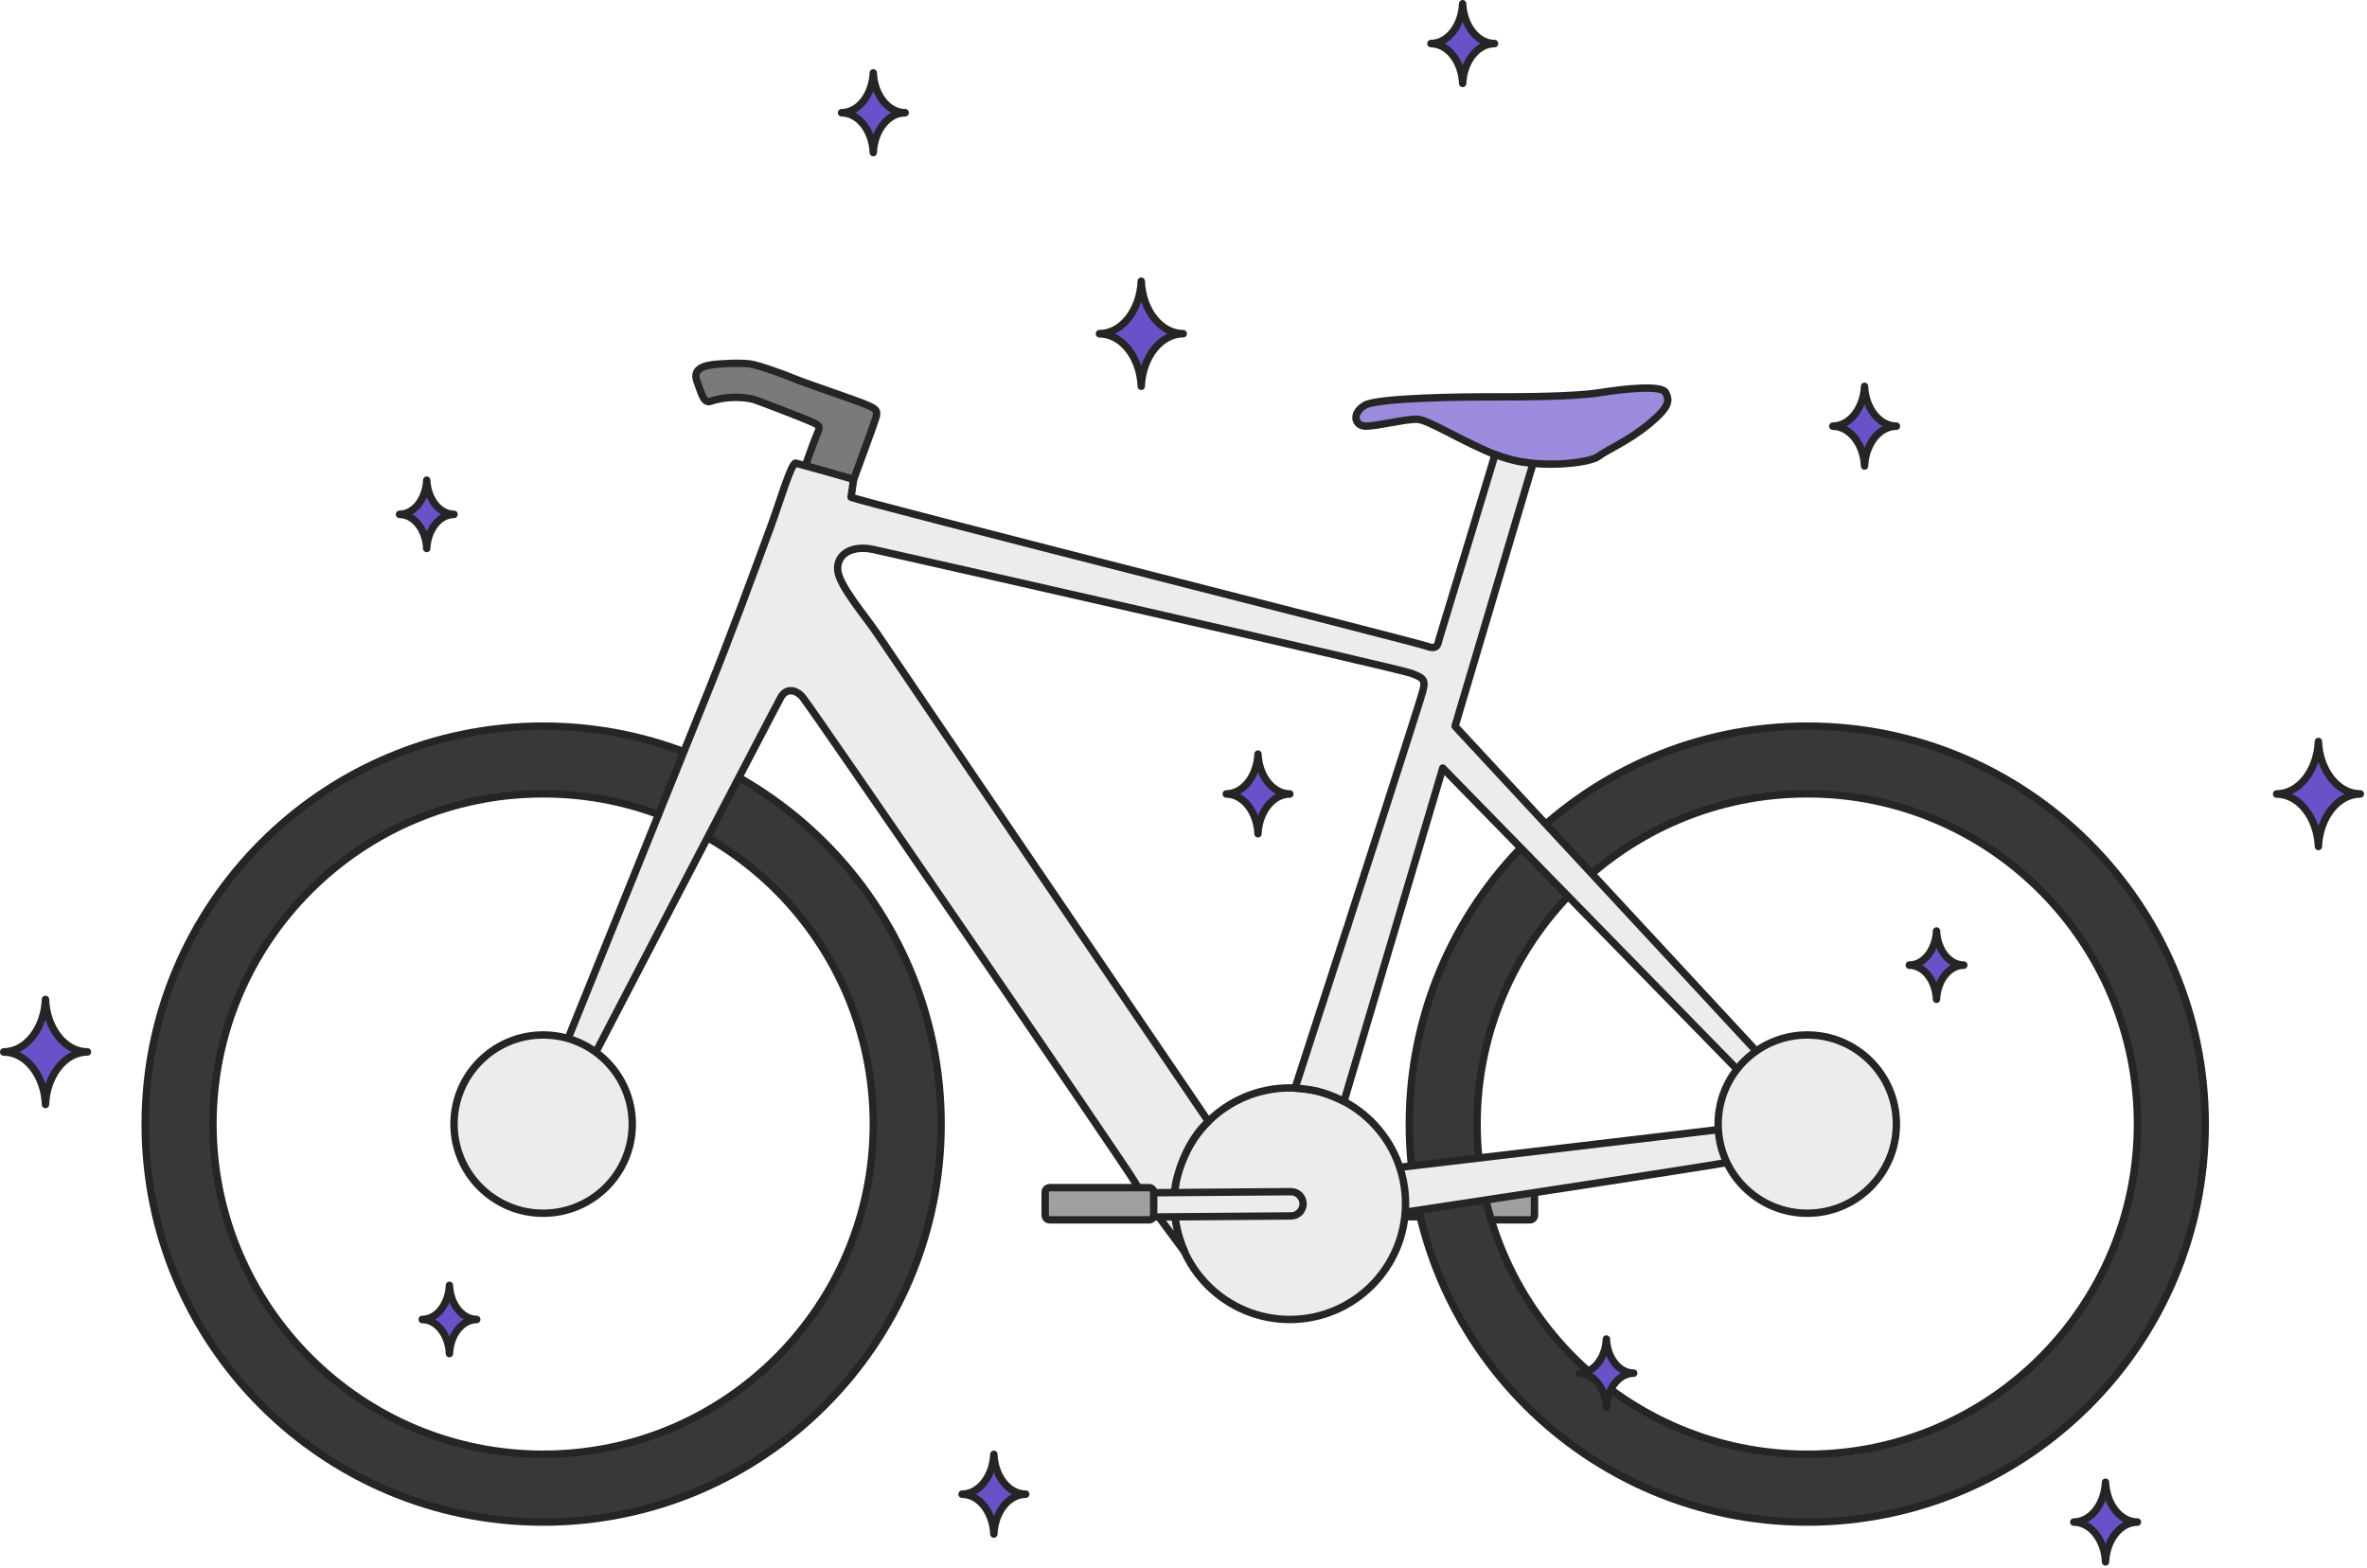 <svg width="320" height="212" viewBox="0 0 320 212" fill="none" xmlns="http://www.w3.org/2000/svg">
<g clip-path="url(#clip0_3890_227362)">
<path d="M194.544 164.51L174.225 164.357C173.325 164.351 172.59 163.615 172.597 162.705C172.604 161.805 173.34 161.071 174.25 161.077L194.569 161.23L194.544 164.51Z" fill="#ECEDEB" stroke="#252526" stroke-linejoin="round"/>
<path d="M193.39 164.9H206.84C207.177 164.9 207.45 164.627 207.45 164.29V161.16C207.45 160.824 207.177 160.55 206.84 160.55H193.39C193.053 160.55 192.78 160.824 192.78 161.16V164.29C192.78 164.627 193.053 164.9 193.39 164.9Z" fill="#A0A0A0" stroke="#252526" stroke-linejoin="round"/>
<path d="M73.43 98.16C43.72 98.16 19.63 122.25 19.63 151.96C19.63 181.67 43.72 205.76 73.43 205.76C103.14 205.76 127.23 181.67 127.23 151.96C127.23 122.25 103.14 98.16 73.43 98.16ZM73.43 196.59C48.78 196.59 28.79 176.61 28.79 151.95C28.79 127.29 48.77 107.31 73.43 107.31C98.09 107.31 118.07 127.29 118.07 151.95C118.07 176.61 98.09 196.59 73.43 196.59Z" fill="#383838" stroke="#252526" stroke-linejoin="round"/>
<path d="M244.33 98.16C214.62 98.16 190.53 122.25 190.53 151.96C190.53 181.67 214.62 205.76 244.33 205.76C274.04 205.76 298.13 181.67 298.13 151.96C298.13 122.25 274.04 98.16 244.33 98.16ZM244.33 196.59C219.68 196.59 199.69 176.61 199.69 151.95C199.69 127.29 219.67 107.31 244.33 107.31C268.99 107.31 288.97 127.29 288.97 151.95C288.97 176.61 268.99 196.59 244.33 196.59Z" fill="#383838" stroke="#252526" stroke-linejoin="round"/>
<path d="M201.59 53.651C205.48 53.651 212.68 53.651 216.28 53.081C219.88 52.511 224.71 52.041 225.19 53.081C225.67 54.121 225.85 54.881 223.01 57.251C220.17 59.621 217.32 60.761 216.09 61.701C214.86 62.651 207.28 63.531 202.4 61.571C197.51 59.611 193.16 56.771 191.64 56.681C190.12 56.591 185.95 57.671 184.53 57.601C183.11 57.531 182.73 55.821 184.53 54.781C186.33 53.741 198.27 53.651 201.59 53.641V53.651Z" fill="#9C8BDC" stroke="#252526" stroke-linejoin="round"/>
<path d="M181.28 158.74C181.28 158.74 236.56 152.24 238.41 151.96C240.26 151.68 241.33 152.8 241.48 153.62C241.63 154.44 241.17 155.51 239.33 156.13C237.49 156.75 182.2 165.04 182.2 165.04L181.28 158.74Z" fill="#ECEDEB" stroke="#252526" stroke-linejoin="round"/>
<path d="M115.39 64.85C115.39 64.85 118.11 57.49 118.42 56.46C118.73 55.43 118.36 55.23 116.9 54.62C115.44 54.01 108.69 51.75 107.26 51.14C105.83 50.53 102.35 49.3 101.32 49.19C100.29 49.08 99.17 49.09 97.53 49.19C95.89 49.29 93.47 49.5 94.22 51.54C94.97 53.59 95.19 54.56 96.12 54.23C97.8 53.62 100.57 53.54 102.11 54.07C103.33 54.49 108.48 56.48 109.61 56.98C110.74 57.48 110.94 57.59 110.53 58.51C110.12 59.43 108.88 62.96 108.88 62.96L115.38 64.85H115.39Z" fill="#7A7A79" stroke="#252526" stroke-linejoin="round"/>
<path d="M174.37 178.37C183.013 178.37 190.02 171.364 190.02 162.72C190.02 154.077 183.013 147.07 174.37 147.07C165.727 147.07 158.72 154.077 158.72 162.72C158.72 171.364 165.727 178.37 174.37 178.37Z" fill="#ECEDEB" stroke="#252526" stroke-linejoin="round"/>
<path d="M245.3 150.589C244.61 149.799 203.66 105.669 196.71 98.179C202.01 80.299 206.8 64.179 206.8 64.179C207.26 62.639 207.44 62.649 205.96 62.479C204.85 62.349 203.28 61.879 202.12 61.449C201.66 62.989 194.95 85.179 194.65 86.099C194.34 87.019 194.5 87.939 192.81 87.329C191.12 86.719 116.28 67.829 115.05 67.209C115.05 67.209 115.22 66.159 115.4 64.849C115.42 64.739 108.1 62.739 107.58 62.609C107 62.459 105.31 68.169 104.3 70.899C101.63 78.159 98.73 86.039 95.84 93.219C92.48 101.549 89.12 109.879 85.76 118.209C82.94 125.199 80.12 132.189 77.29 139.169C76.02 142.309 74.85 145.519 73.44 148.599C72.18 151.359 71.41 153.049 72.41 153.589C73.2 154.009 74.1 154.539 75.48 151.949C76.86 149.369 104.96 95.309 105.58 94.239C106.19 93.159 107.42 93.009 108.5 94.239C109.57 95.469 152.11 157.509 153.34 159.659C154.57 161.809 160.14 169.199 160.14 169.199C160.14 169.199 157.74 164.249 159.17 159.039C160.6 153.819 163.37 151.599 163.37 151.599C163.37 151.599 120.62 88.709 118.78 85.949C116.94 83.189 113.41 79.189 113.25 77.039C113.09 74.889 115.21 73.659 118.07 74.279C120.93 74.889 189.26 90.399 190.8 91.019C192.34 91.629 192.8 91.789 192.34 93.479C191.88 95.169 182.67 123.729 182.36 124.649C182.21 125.099 182.2 125.289 182.08 125.499L175.08 147.099C175.86 147.139 176.56 147.229 177.24 147.339C179.34 147.649 181.7 148.889 181.7 148.889C181.7 148.889 187.25 130.169 195.05 103.829C202.23 111.169 240.17 149.989 242.08 151.959C244.18 154.139 244.83 153.669 245.32 153.339C245.81 153.019 246.79 152.289 245.32 150.589H245.3Z" fill="#ECEDEB" stroke="#252526" stroke-linejoin="round"/>
<path d="M73.43 164.01C80.085 164.01 85.48 158.615 85.48 151.96C85.48 145.305 80.085 139.91 73.43 139.91C66.775 139.91 61.38 145.305 61.38 151.96C61.38 158.615 66.775 164.01 73.43 164.01Z" fill="#ECEDEB" stroke="#252526" stroke-linejoin="round"/>
<path d="M244.33 164.01C250.985 164.01 256.38 158.615 256.38 151.96C256.38 145.305 250.985 139.91 244.33 139.91C237.675 139.91 232.28 145.305 232.28 151.96C232.28 158.615 237.675 164.01 244.33 164.01Z" fill="#ECEDEB" stroke="#252526" stroke-linejoin="round"/>
<path d="M154.195 161.248L174.515 161.096C175.415 161.089 176.16 161.813 176.167 162.723C176.174 163.623 175.449 164.369 174.539 164.375L154.22 164.528L154.195 161.248Z" fill="#ECEDEB" stroke="#252526" stroke-linejoin="round"/>
<path d="M155.36 160.551H141.91C141.573 160.551 141.3 160.824 141.3 161.161V164.291C141.3 164.628 141.573 164.901 141.91 164.901H155.36C155.697 164.901 155.97 164.628 155.97 164.291V161.161C155.97 160.824 155.697 160.551 155.36 160.551Z" fill="#A0A0A0" stroke="#252526" stroke-linejoin="round"/>
<path d="M154.29 52.21C154.46 48.26 156.93 45.12 159.96 45.12V45.1C156.93 45.1 154.45 41.96 154.29 38.01C154.12 41.95 151.66 45.09 148.64 45.1V45.13C151.66 45.14 154.13 48.28 154.29 52.22V52.21Z" fill="#6A51CA" stroke="#252526" stroke-linecap="round" stroke-linejoin="round"/>
<path d="M313.43 114.43C313.6 110.48 316.07 107.34 319.1 107.34V107.32C316.07 107.32 313.59 104.18 313.43 100.23C313.26 104.17 310.8 107.31 307.78 107.32V107.35C310.8 107.36 313.27 110.5 313.43 114.44V114.43Z" fill="#6A51CA" stroke="#252526" stroke-linecap="round" stroke-linejoin="round"/>
<path d="M6.15 149.3C6.32 145.35 8.79 142.21 11.82 142.21V142.19C8.79 142.19 6.31 139.05 6.15 135.1C5.98 139.04 3.52 142.18 0.5 142.19V142.22C3.52 142.23 5.99 145.37 6.15 149.31V149.3Z" fill="#6A51CA" stroke="#252526" stroke-linecap="round" stroke-linejoin="round"/>
<path d="M197.74 11.28C197.87 8.28 199.75 5.9 202.05 5.9V5.88C199.75 5.88 197.87 3.5 197.74 0.5C197.61 3.49 195.74 5.87 193.45 5.88V5.9C195.74 5.91 197.62 8.29 197.74 11.28Z" fill="#6A51CA" stroke="#252526" stroke-linecap="round" stroke-linejoin="round"/>
<path d="M284.65 211.149C284.78 208.149 286.66 205.769 288.96 205.769V205.749C286.66 205.749 284.78 203.369 284.65 200.369C284.52 203.359 282.65 205.739 280.36 205.749V205.769C282.65 205.779 284.53 208.159 284.65 211.149Z" fill="#6A51CA" stroke="#252526" stroke-linecap="round" stroke-linejoin="round"/>
<path d="M252.07 63.001C252.2 60.001 254.08 57.621 256.38 57.621V57.601C254.08 57.601 252.2 55.221 252.07 52.221C251.94 55.211 250.07 57.591 247.78 57.601V57.621C250.07 57.631 251.95 60.011 252.07 63.001Z" fill="#6A51CA" stroke="#252526" stroke-linecap="round" stroke-linejoin="round"/>
<path d="M134.36 207.38C134.49 204.38 136.37 202 138.67 202V201.98C136.37 201.98 134.49 199.6 134.36 196.6C134.23 199.59 132.36 201.97 130.07 201.98V202C132.36 202.01 134.24 204.39 134.36 207.38Z" fill="#6A51CA" stroke="#252526" stroke-linecap="round" stroke-linejoin="round"/>
<path d="M170.07 112.719C170.2 109.719 172.08 107.339 174.38 107.339V107.319C172.08 107.319 170.2 104.939 170.07 101.939C169.94 104.929 168.07 107.309 165.78 107.319V107.339C168.07 107.349 169.95 109.729 170.07 112.719Z" fill="#6A51CA" stroke="#252526" stroke-linecap="round" stroke-linejoin="round"/>
<path d="M118.06 20.63C118.19 17.63 120.07 15.25 122.37 15.25V15.23C120.07 15.23 118.19 12.85 118.06 9.85C117.93 12.84 116.06 15.22 113.77 15.23V15.25C116.06 15.26 117.94 17.64 118.06 20.63Z" fill="#6A51CA" stroke="#252526" stroke-linecap="round" stroke-linejoin="round"/>
<path d="M57.69 74.15C57.8 71.58 59.41 69.54 61.38 69.54V69.52C59.41 69.52 57.8 67.48 57.69 64.91C57.58 67.48 55.98 69.52 54.01 69.52V69.54C55.98 69.54 57.58 71.59 57.69 74.15Z" fill="#6A51CA" stroke="#252526" stroke-linecap="round" stroke-linejoin="round"/>
<path d="M261.8 135.09C261.91 132.52 263.52 130.48 265.49 130.48V130.46C263.52 130.46 261.91 128.42 261.8 125.85C261.69 128.42 260.09 130.46 258.12 130.46V130.48C260.09 130.48 261.69 132.53 261.8 135.09Z" fill="#6A51CA" stroke="#252526" stroke-linecap="round" stroke-linejoin="round"/>
<path d="M217.17 190.25C217.28 187.68 218.89 185.64 220.86 185.64V185.62C218.89 185.62 217.28 183.58 217.17 181.01C217.06 183.58 215.46 185.62 213.49 185.62V185.64C215.46 185.64 217.06 187.69 217.17 190.25Z" fill="#6A51CA" stroke="#252526" stroke-linecap="round" stroke-linejoin="round"/>
<path d="M60.76 182.99C60.87 180.42 62.48 178.38 64.45 178.38V178.36C62.48 178.36 60.87 176.32 60.76 173.75C60.65 176.32 59.05 178.36 57.08 178.36V178.38C59.05 178.38 60.65 180.43 60.76 182.99Z" fill="#6A51CA" stroke="#252526" stroke-linecap="round" stroke-linejoin="round"/>
</g>
<defs>
<clipPath id="clip0_3890_227362">
<rect width="319.6" height="211.65" fill="white"/>
</clipPath>
</defs>
</svg>
